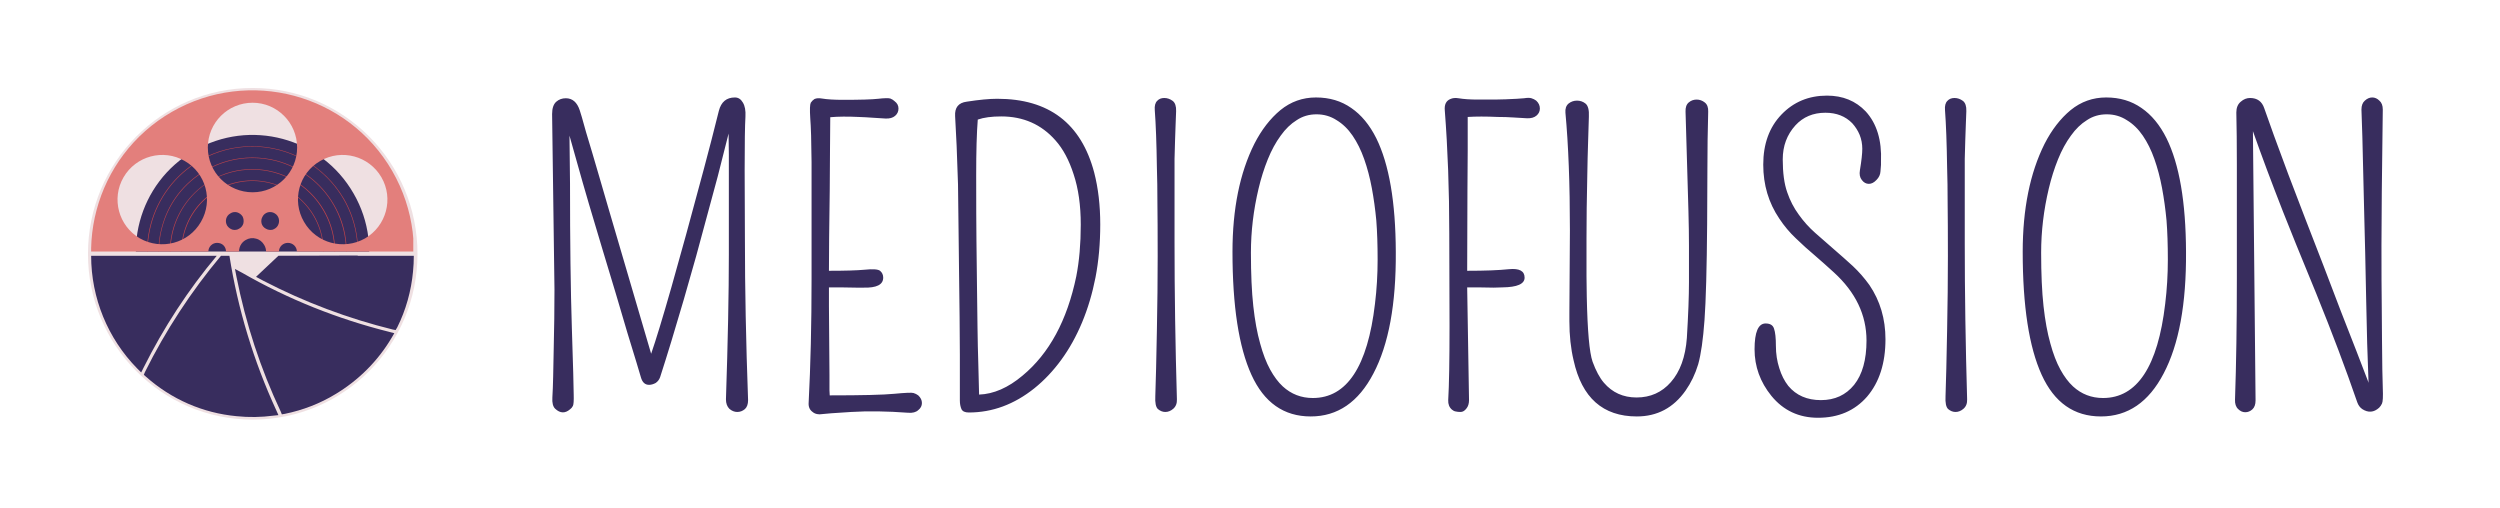 <svg xmlns="http://www.w3.org/2000/svg" version="1.1" xmlns:xlink="http://www.w3.org/1999/xlink" xmlns:svgjs="http://svgjs.dev/svgjs" viewBox="0 0 9.491 1.927"><g transform="matrix(1,0,0,1,1.985,0.363)"><g><path d=" M 0.842 0.283 L 0.843 0.547 Q 0.843 0.824 0.855 1.156 Q 0.855 1.179 0.843 1.19 Q 0.83 1.201 0.814 1.201 Q 0.798 1.201 0.784 1.189 Q 0.771 1.176 0.771 1.153 Q 0.782 0.823 0.782 0.604 L 0.782 0.224 Q 0.782 0.182 0.781 0.144 Q 0.765 0.207 0.74 0.306 Q 0.681 0.525 0.658 0.609 Q 0.634 0.693 0.611 0.774 Q 0.562 0.942 0.521 1.069 Q 0.516 1.083 0.504 1.091 Q 0.491 1.098 0.479 1.098 Q 0.456 1.098 0.448 1.069 Q 0.445 1.057 0.431 1.012 Q 0.417 0.967 0.397 0.901 Q 0.377 0.834 0.353 0.752 Q 0.328 0.669 0.302 0.583 Q 0.276 0.497 0.251 0.412 Q 0.226 0.327 0.206 0.255 Q 0.189 0.196 0.177 0.152 L 0.179 0.334 Q 0.179 0.666 0.186 0.883 Q 0.193 1.099 0.193 1.135 Q 0.194 1.17 0.19 1.178 Q 0.186 1.186 0.179 1.191 Q 0.151 1.215 0.123 1.189 Q 0.11 1.177 0.112 1.146 Q 0.114 1.114 0.115 1.067 Q 0.116 1.02 0.117 0.967 Q 0.12 0.842 0.12 0.736 L 0.111 0.07 Q 0.111 0.037 0.127 0.023 Q 0.142 0.01 0.163 0.01 Q 0.201 0.01 0.216 0.056 Q 0.218 0.061 0.224 0.082 Q 0.23 0.104 0.24 0.139 Q 0.25 0.174 0.264 0.219 Q 0.278 0.265 0.293 0.318 Q 0.308 0.371 0.325 0.428 Q 0.384 0.63 0.487 0.98 Q 0.541 0.825 0.687 0.279 Q 0.716 0.171 0.744 0.058 Q 0.757 0.007 0.805 0.007 Q 0.824 0.007 0.835 0.026 Q 0.847 0.045 0.845 0.08 Q 0.842 0.129 0.842 0.283 M 1.162 0.799 L 1.164 1.059 Q 1.164 1.094 1.164 1.119 Q 1.165 1.13 1.165 1.138 Q 1.349 1.138 1.41 1.132 Q 1.473 1.126 1.483 1.129 Q 1.493 1.132 1.501 1.138 Q 1.515 1.151 1.515 1.167 Q 1.515 1.183 1.501 1.194 Q 1.488 1.206 1.463 1.204 Q 1.343 1.195 1.246 1.201 Q 1.149 1.207 1.137 1.209 Q 1.126 1.211 1.117 1.209 Q 1.107 1.207 1.1 1.201 Q 1.083 1.189 1.085 1.165 Q 1.096 0.953 1.096 0.696 Q 1.096 0.439 1.096 0.373 Q 1.096 0.307 1.096 0.252 Q 1.095 0.134 1.091 0.085 Q 1.088 0.037 1.093 0.027 Q 1.099 0.018 1.107 0.013 Q 1.118 0.008 1.135 0.011 Q 1.165 0.016 1.216 0.016 Q 1.313 0.016 1.349 0.012 Q 1.384 0.008 1.395 0.011 Q 1.405 0.015 1.411 0.021 Q 1.426 0.032 1.426 0.049 Q 1.426 0.066 1.413 0.077 Q 1.4 0.088 1.377 0.087 Q 1.354 0.086 1.329 0.084 Q 1.303 0.082 1.274 0.081 Q 1.212 0.078 1.167 0.082 Q 1.167 0.146 1.166 0.209 Q 1.165 0.283 1.165 0.36 Q 1.162 0.567 1.162 0.665 Q 1.254 0.665 1.297 0.661 Q 1.344 0.656 1.356 0.665 Q 1.368 0.675 1.368 0.691 Q 1.368 0.731 1.293 0.729 Q 1.277 0.729 1.265 0.729 L 1.206 0.728 L 1.162 0.728 L 1.162 0.799 M 2.169 0.292 Q 2.192 0.381 2.192 0.489 Q 2.192 0.597 2.174 0.69 Q 2.156 0.782 2.123 0.861 Q 2.09 0.94 2.044 1.003 Q 1.998 1.066 1.942 1.111 Q 1.827 1.203 1.693 1.203 Q 1.671 1.203 1.665 1.19 Q 1.659 1.176 1.659 1.157 L 1.659 1.094 Q 1.659 1.049 1.659 0.984 Q 1.658 0.919 1.658 0.84 Q 1.657 0.76 1.656 0.675 Q 1.655 0.59 1.654 0.503 Q 1.653 0.416 1.652 0.337 Q 1.647 0.173 1.641 0.078 Q 1.638 0.029 1.685 0.023 Q 1.756 0.012 1.801 0.012 Q 2.095 0.012 2.169 0.292 M 1.732 1.135 Q 1.815 1.132 1.897 1.063 Q 2.049 0.937 2.101 0.686 Q 2.118 0.599 2.118 0.49 Q 2.118 0.38 2.091 0.299 Q 2.065 0.218 2.022 0.17 Q 1.942 0.079 1.816 0.079 Q 1.761 0.079 1.727 0.091 Q 1.721 0.166 1.721 0.302 Q 1.721 0.466 1.722 0.552 Q 1.723 0.639 1.724 0.721 Q 1.725 0.804 1.726 0.88 Q 1.727 0.956 1.729 1.016 Q 1.731 1.091 1.732 1.135 M 2.474 0.24 Q 2.474 0.28 2.474 0.561 Q 2.474 0.842 2.483 1.153 Q 2.484 1.176 2.469 1.189 Q 2.455 1.201 2.439 1.201 Q 2.424 1.201 2.411 1.19 Q 2.399 1.179 2.401 1.141 Q 2.402 1.103 2.404 1.036 Q 2.405 0.968 2.407 0.892 Q 2.41 0.741 2.41 0.61 Q 2.41 0.48 2.409 0.407 Q 2.409 0.334 2.407 0.272 Q 2.405 0.136 2.399 0.055 Q 2.397 0.031 2.408 0.02 Q 2.418 0.009 2.435 0.009 Q 2.452 0.009 2.467 0.02 Q 2.481 0.031 2.48 0.059 Q 2.479 0.086 2.478 0.112 Q 2.477 0.138 2.476 0.169 Q 2.475 0.2 2.474 0.24 M 2.991 1.218 Q 2.838 1.218 2.766 1.06 Q 2.694 0.902 2.694 0.593 Q 2.694 0.349 2.777 0.183 Q 2.818 0.103 2.876 0.055 Q 2.935 0.007 3.011 0.007 Q 3.088 0.007 3.145 0.047 Q 3.202 0.086 3.24 0.162 Q 3.313 0.31 3.314 0.593 Q 3.316 0.89 3.229 1.055 Q 3.144 1.218 2.991 1.218 M 3.089 0.093 Q 3.055 0.071 3.013 0.071 Q 2.971 0.071 2.938 0.093 Q 2.904 0.114 2.877 0.152 Q 2.849 0.19 2.828 0.242 Q 2.807 0.294 2.793 0.353 Q 2.764 0.475 2.764 0.596 Q 2.764 0.717 2.773 0.799 Q 2.782 0.881 2.799 0.941 Q 2.815 1 2.837 1.04 Q 2.859 1.08 2.885 1.104 Q 2.933 1.148 2.999 1.148 Q 3.193 1.148 3.235 0.79 Q 3.245 0.708 3.245 0.623 Q 3.245 0.538 3.24 0.474 Q 3.234 0.41 3.223 0.351 Q 3.212 0.292 3.194 0.241 Q 3.176 0.19 3.15 0.152 Q 3.124 0.114 3.089 0.093 M 3.518 0.874 L 3.517 0.523 Q 3.517 0.277 3.5 0.056 Q 3.497 0.023 3.521 0.013 Q 3.534 0.007 3.552 0.01 Q 3.582 0.015 3.626 0.015 Q 3.67 0.015 3.69 0.015 Q 3.71 0.015 3.731 0.014 Q 3.782 0.012 3.801 0.01 Q 3.82 0.007 3.829 0.01 Q 3.839 0.013 3.847 0.019 Q 3.861 0.032 3.861 0.049 Q 3.861 0.065 3.848 0.076 Q 3.835 0.087 3.812 0.086 Q 3.789 0.085 3.761 0.083 Q 3.733 0.081 3.701 0.081 Q 3.634 0.078 3.587 0.081 L 3.587 0.208 Q 3.587 0.283 3.586 0.36 Q 3.585 0.568 3.585 0.665 Q 3.686 0.665 3.743 0.659 Q 3.803 0.653 3.803 0.691 Q 3.803 0.727 3.719 0.728 Q 3.698 0.729 3.686 0.729 L 3.627 0.728 L 3.585 0.728 L 3.592 1.156 Q 3.592 1.176 3.582 1.188 Q 3.572 1.201 3.56 1.201 Q 3.549 1.201 3.541 1.199 Q 3.534 1.198 3.527 1.192 Q 3.512 1.179 3.513 1.156 Q 3.518 1.072 3.518 0.874 M 3.973 0.822 L 3.975 0.512 Q 3.975 0.248 3.958 0.065 Q 3.956 0.042 3.97 0.03 Q 3.984 0.019 4.002 0.019 Q 4.02 0.019 4.034 0.03 Q 4.049 0.042 4.047 0.08 Q 4.046 0.119 4.044 0.178 Q 4.042 0.237 4.041 0.302 Q 4.038 0.434 4.038 0.541 Q 4.038 0.648 4.038 0.687 Q 4.039 0.727 4.039 0.763 Q 4.043 0.958 4.061 1.01 Q 4.08 1.062 4.104 1.09 Q 4.152 1.146 4.228 1.146 Q 4.307 1.146 4.358 1.088 Q 4.411 1.028 4.419 0.92 Q 4.427 0.788 4.427 0.708 Q 4.427 0.628 4.427 0.57 Q 4.427 0.512 4.425 0.439 Q 4.419 0.229 4.414 0.061 Q 4.413 0.037 4.426 0.026 Q 4.439 0.015 4.456 0.015 Q 4.473 0.015 4.487 0.026 Q 4.501 0.037 4.5 0.061 Q 4.497 0.17 4.497 0.276 Q 4.496 0.382 4.496 0.487 Q 4.494 0.741 4.486 0.852 Q 4.478 0.963 4.462 1.02 Q 4.445 1.076 4.414 1.12 Q 4.345 1.218 4.229 1.218 Q 4.036 1.218 3.989 1.005 Q 3.973 0.938 3.973 0.856 L 3.973 0.822 M 4.718 0.865 Q 4.744 0.865 4.75 0.885 Q 4.757 0.905 4.757 0.95 Q 4.757 0.995 4.77 1.035 Q 4.782 1.074 4.804 1.102 Q 4.849 1.156 4.928 1.156 Q 5.007 1.156 5.054 1.098 Q 5.101 1.039 5.101 0.93 Q 5.101 0.784 4.977 0.671 Q 4.942 0.639 4.905 0.607 Q 4.868 0.576 4.833 0.542 Q 4.797 0.508 4.77 0.467 Q 4.709 0.377 4.709 0.262 Q 4.709 0.144 4.778 0.072 Q 4.847 0 4.951 0 Q 5.041 0 5.098 0.06 Q 5.161 0.129 5.156 0.25 Q 5.156 0.256 5.156 0.263 Q 5.156 0.27 5.154 0.288 Q 5.153 0.306 5.139 0.32 Q 5.125 0.335 5.11 0.335 Q 5.094 0.335 5.083 0.32 Q 5.072 0.306 5.076 0.283 Q 5.085 0.229 5.085 0.202 Q 5.085 0.174 5.075 0.149 Q 5.065 0.125 5.047 0.105 Q 5.008 0.065 4.945 0.065 Q 4.875 0.065 4.831 0.113 Q 4.783 0.166 4.783 0.242 Q 4.783 0.319 4.8 0.367 Q 4.816 0.414 4.844 0.452 Q 4.871 0.49 4.906 0.521 Q 4.942 0.553 4.978 0.584 Q 5.014 0.615 5.049 0.647 Q 5.084 0.68 5.112 0.719 Q 5.173 0.809 5.173 0.925 Q 5.173 1.061 5.103 1.143 Q 5.033 1.223 4.917 1.223 Q 4.808 1.223 4.74 1.14 Q 4.676 1.061 4.676 0.963 Q 4.676 0.865 4.718 0.865 M 5.474 0.24 Q 5.474 0.28 5.474 0.561 Q 5.474 0.842 5.483 1.153 Q 5.484 1.176 5.469 1.189 Q 5.455 1.201 5.439 1.201 Q 5.424 1.201 5.411 1.19 Q 5.399 1.179 5.401 1.141 Q 5.402 1.103 5.404 1.036 Q 5.405 0.968 5.407 0.892 Q 5.41 0.741 5.41 0.61 Q 5.41 0.48 5.409 0.407 Q 5.409 0.334 5.407 0.272 Q 5.405 0.136 5.399 0.055 Q 5.397 0.031 5.408 0.02 Q 5.418 0.009 5.435 0.009 Q 5.452 0.009 5.467 0.02 Q 5.481 0.031 5.48 0.059 Q 5.479 0.086 5.478 0.112 Q 5.477 0.138 5.476 0.169 Q 5.475 0.2 5.474 0.24 M 5.991 1.218 Q 5.838 1.218 5.766 1.06 Q 5.694 0.902 5.694 0.593 Q 5.694 0.349 5.777 0.183 Q 5.818 0.103 5.876 0.055 Q 5.935 0.007 6.011 0.007 Q 6.088 0.007 6.145 0.047 Q 6.202 0.086 6.24 0.162 Q 6.313 0.31 6.314 0.593 Q 6.316 0.89 6.229 1.055 Q 6.144 1.218 5.991 1.218 M 6.089 0.093 Q 6.055 0.071 6.013 0.071 Q 5.971 0.071 5.938 0.093 Q 5.904 0.114 5.877 0.152 Q 5.849 0.19 5.828 0.242 Q 5.807 0.294 5.793 0.353 Q 5.764 0.475 5.764 0.596 Q 5.764 0.717 5.773 0.799 Q 5.782 0.881 5.799 0.941 Q 5.815 1 5.837 1.04 Q 5.859 1.08 5.885 1.104 Q 5.933 1.148 5.999 1.148 Q 6.193 1.148 6.235 0.79 Q 6.245 0.708 6.245 0.623 Q 6.245 0.538 6.24 0.474 Q 6.234 0.41 6.223 0.351 Q 6.212 0.292 6.194 0.241 Q 6.176 0.19 6.15 0.152 Q 6.124 0.114 6.089 0.093 M 7.061 0.053 Q 7.056 0.418 7.056 0.569 Q 7.056 0.721 7.057 0.791 Q 7.057 0.862 7.058 0.926 Q 7.059 1.061 7.061 1.11 Q 7.063 1.159 7.058 1.169 Q 7.054 1.178 7.047 1.185 Q 7.017 1.212 6.983 1.19 Q 6.97 1.181 6.964 1.164 Q 6.899 0.975 6.809 0.753 Q 6.718 0.532 6.682 0.44 Q 6.617 0.274 6.568 0.135 L 6.578 1.157 Q 6.578 1.18 6.566 1.191 Q 6.554 1.202 6.539 1.202 Q 6.524 1.202 6.512 1.19 Q 6.499 1.178 6.5 1.154 Q 6.507 0.952 6.507 0.694 L 6.507 0.26 Q 6.507 0.146 6.505 0.064 Q 6.505 0.037 6.522 0.023 Q 6.538 0.009 6.557 0.009 Q 6.598 0.009 6.611 0.048 Q 6.624 0.086 6.648 0.152 Q 6.672 0.218 6.702 0.298 Q 6.732 0.378 6.767 0.468 Q 6.801 0.557 6.836 0.646 Q 6.87 0.735 6.902 0.819 Q 6.935 0.902 6.961 0.97 Q 6.987 1.039 7.006 1.087 Q 7.006 1.089 7.007 1.091 Q 7.001 0.947 6.998 0.778 Q 6.994 0.572 6.991 0.469 Q 6.989 0.367 6.986 0.262 Q 6.984 0.157 6.98 0.053 Q 6.98 0.03 6.993 0.019 Q 7.006 0.007 7.021 0.007 Q 7.036 0.007 7.048 0.019 Q 7.061 0.03 7.061 0.053" fill="#382d5e" fill-rule="nonzero"></path></g><g></g><g clip-path="url(#SvgjsClipPath1001)"><g clip-path="url(#a31fdf3c5-2a58-4b0c-9de7-b12382c942b4495bd6dd-4d7b-4dc1-aae1-3754e171043d)"><path d=" M -1.026 1.23 C -0.68 1.23 -0.4 0.948 -0.4 0.601 C -0.4 0.253 -0.68 -0.029 -1.026 -0.029 C -1.371 -0.029 -1.651 0.253 -1.651 0.601 C -1.651 0.948 -1.371 1.23 -1.026 1.23" fill="#efe0e2" transform="matrix(1,0,0,1,0,0)" fill-rule="nonzero"></path></g><g clip-path="url(#b31fdf3c5-2a58-4b0c-9de7-b12382c942b4495bd6dd-4d7b-4dc1-aae1-3754e171043d)"><path d=" M -1.248 0.209 C -1.036 0.086 -0.765 0.159 -0.643 0.371 C -0.52 0.583 -0.593 0.854 -0.805 0.976 C -1.017 1.098 -1.288 1.026 -1.41 0.814 C -1.532 0.602 -1.46 0.331 -1.248 0.209" fill="#382d5e" transform="matrix(1,0,0,1,0,0)" fill-rule="nonzero"></path></g><g clip-path="url(#b31fdf3c5-2a58-4b0c-9de7-b12382c942b4495bd6dd-4d7b-4dc1-aae1-3754e171043d)"><path d=" M -1.027 0.192 C -0.888 0.192 -0.754 0.264 -0.679 0.392 C -0.569 0.583 -0.635 0.829 -0.826 0.939 C -1.017 1.05 -1.263 0.984 -1.373 0.793 C -1.484 0.601 -1.418 0.356 -1.227 0.245 C -1.166 0.21 -1.097 0.192 -1.027 0.192 M -1.026 0.991 C -0.956 0.991 -0.887 0.972 -0.827 0.937 C -0.637 0.828 -0.571 0.583 -0.681 0.393 C -0.791 0.203 -1.035 0.137 -1.226 0.247 L -1.226 0.246 L -1.226 0.247 C -1.416 0.357 -1.481 0.601 -1.371 0.792 C -1.298 0.919 -1.164 0.991 -1.026 0.991" fill="#c84449" transform="matrix(1,0,0,1,0,0)" fill-rule="nonzero"></path></g><g clip-path="url(#b31fdf3c5-2a58-4b0c-9de7-b12382c942b4495bd6dd-4d7b-4dc1-aae1-3754e171043d)"><path d=" M -1.027 0.235 C -0.996 0.235 -0.964 0.239 -0.934 0.247 C -0.842 0.272 -0.765 0.331 -0.717 0.414 C -0.669 0.496 -0.657 0.593 -0.681 0.685 C -0.706 0.777 -0.765 0.854 -0.848 0.902 C -0.93 0.949 -1.027 0.962 -1.119 0.937 C -1.211 0.913 -1.288 0.854 -1.336 0.771 C -1.383 0.688 -1.396 0.592 -1.371 0.5 C -1.347 0.408 -1.288 0.331 -1.205 0.283 C -1.15 0.251 -1.089 0.235 -1.027 0.235 M -1.026 0.947 C -0.964 0.947 -0.904 0.931 -0.849 0.9 C -0.767 0.852 -0.708 0.776 -0.683 0.684 C -0.659 0.593 -0.672 0.497 -0.719 0.415 C -0.766 0.333 -0.843 0.274 -0.934 0.249 C -1.026 0.225 -1.122 0.237 -1.204 0.285 C -1.286 0.332 -1.345 0.409 -1.369 0.5 C -1.394 0.592 -1.381 0.688 -1.334 0.77 C -1.286 0.852 -1.21 0.911 -1.118 0.935 C -1.088 0.943 -1.057 0.947 -1.026 0.947" fill="#c84449" transform="matrix(1,0,0,1,0,0)" fill-rule="nonzero"></path></g><g clip-path="url(#b31fdf3c5-2a58-4b0c-9de7-b12382c942b4495bd6dd-4d7b-4dc1-aae1-3754e171043d)"><path d=" M -1.027 0.279 C -0.918 0.279 -0.813 0.335 -0.755 0.435 C -0.668 0.585 -0.72 0.778 -0.869 0.864 C -1.019 0.951 -1.212 0.899 -1.298 0.749 C -1.385 0.599 -1.333 0.407 -1.183 0.321 L -1.183 0.322 L -1.183 0.321 C -1.136 0.293 -1.082 0.279 -1.027 0.279 M -1.026 0.904 C -0.973 0.904 -0.92 0.89 -0.871 0.862 C -0.722 0.776 -0.671 0.585 -0.757 0.437 C -0.814 0.337 -0.919 0.281 -1.027 0.281 C -1.081 0.281 -1.135 0.295 -1.182 0.322 C -1.331 0.408 -1.382 0.599 -1.296 0.748 C -1.239 0.848 -1.134 0.904 -1.026 0.904" fill="#c84449" transform="matrix(1,0,0,1,0,0)" fill-rule="nonzero"></path></g><g clip-path="url(#b31fdf3c5-2a58-4b0c-9de7-b12382c942b4495bd6dd-4d7b-4dc1-aae1-3754e171043d)"><path d=" M -1.027 0.322 C -0.933 0.322 -0.842 0.371 -0.792 0.457 C -0.718 0.586 -0.762 0.752 -0.891 0.826 C -1.02 0.901 -1.186 0.857 -1.261 0.727 C -1.335 0.598 -1.291 0.433 -1.162 0.358 C -1.121 0.334 -1.074 0.322 -1.027 0.322 M -1.026 0.86 C -0.979 0.86 -0.933 0.848 -0.892 0.825 C -0.764 0.751 -0.72 0.586 -0.794 0.458 C -0.868 0.33 -1.032 0.286 -1.16 0.36 L -1.161 0.359 L -1.16 0.36 C -1.288 0.434 -1.333 0.598 -1.259 0.726 C -1.209 0.812 -1.119 0.86 -1.026 0.86" fill="#c84449" transform="matrix(1,0,0,1,0,0)" fill-rule="nonzero"></path></g><g clip-path="url(#b31fdf3c5-2a58-4b0c-9de7-b12382c942b4495bd6dd-4d7b-4dc1-aae1-3754e171043d)"><path d=" M -1.557 0.899 C -1.388 1.191 -1.013 1.292 -0.72 1.123 C -0.427 0.954 -0.327 0.579 -0.496 0.286 C -0.665 -0.007 -1.04 -0.107 -1.333 0.062 C -1.626 0.231 -1.726 0.606 -1.557 0.899 M -1.454 0.542 C -1.535 0.495 -1.563 0.391 -1.516 0.31 C -1.469 0.229 -1.365 0.201 -1.284 0.248 C -1.203 0.294 -1.175 0.398 -1.222 0.479 C -1.269 0.561 -1.372 0.588 -1.454 0.542 M -0.599 0.643 C -0.518 0.69 -0.49 0.794 -0.537 0.875 C -0.584 0.956 -0.688 0.984 -0.769 0.937 C -0.85 0.89 -0.878 0.786 -0.831 0.705 C -0.784 0.624 -0.68 0.596 -0.599 0.643 M -1.026 0.818 C -0.933 0.818 -0.857 0.894 -0.857 0.988 C -0.857 1.081 -0.933 1.157 -1.026 1.157 C -1.12 1.157 -1.196 1.082 -1.196 0.988 C -1.196 0.894 -1.12 0.818 -1.026 0.818 M -0.537 0.31 C -0.49 0.391 -0.518 0.495 -0.599 0.542 C -0.68 0.588 -0.784 0.561 -0.831 0.479 C -0.878 0.398 -0.85 0.294 -0.769 0.248 C -0.688 0.201 -0.584 0.229 -0.537 0.31 M -1.077 0.505 C -1.084 0.51 -1.094 0.511 -1.102 0.509 C -1.111 0.506 -1.118 0.501 -1.123 0.493 C -1.132 0.477 -1.127 0.456 -1.11 0.447 C -1.103 0.442 -1.093 0.441 -1.085 0.443 C -1.076 0.446 -1.069 0.451 -1.064 0.459 C -1.06 0.467 -1.059 0.476 -1.061 0.485 C -1.063 0.493 -1.069 0.501 -1.077 0.505 M -0.942 0.447 C -0.926 0.456 -0.921 0.477 -0.93 0.493 C -0.934 0.501 -0.942 0.506 -0.95 0.509 C -0.959 0.511 -0.968 0.51 -0.976 0.505 C -0.984 0.501 -0.99 0.493 -0.992 0.485 C -0.994 0.476 -0.993 0.467 -0.988 0.459 C -0.984 0.451 -0.977 0.446 -0.968 0.443 C -0.959 0.441 -0.95 0.442 -0.942 0.447 M -1.161 0.559 C -1.152 0.559 -1.143 0.562 -1.137 0.568 C -1.13 0.575 -1.127 0.583 -1.127 0.592 C -1.127 0.604 -1.133 0.616 -1.144 0.622 C -1.154 0.628 -1.167 0.628 -1.178 0.622 C -1.188 0.616 -1.194 0.604 -1.194 0.592 C -1.194 0.574 -1.179 0.559 -1.161 0.559 M -1.052 0.548 C -1.04 0.541 -1.026 0.539 -1.013 0.543 C -1 0.546 -0.989 0.555 -0.982 0.567 C -0.971 0.585 -0.973 0.607 -0.986 0.624 C -0.998 0.64 -1.02 0.647 -1.04 0.642 C -1.06 0.637 -1.075 0.62 -1.077 0.599 C -1.08 0.578 -1.07 0.558 -1.052 0.548 M -0.892 0.559 C -0.873 0.559 -0.858 0.574 -0.858 0.592 C -0.858 0.611 -0.873 0.626 -0.892 0.626 C -0.911 0.626 -0.926 0.611 -0.926 0.592 C -0.926 0.574 -0.911 0.559 -0.892 0.559 M -1.077 0.679 C -1.061 0.689 -1.055 0.709 -1.064 0.726 C -1.069 0.733 -1.076 0.739 -1.085 0.741 C -1.093 0.744 -1.103 0.742 -1.11 0.738 C -1.127 0.729 -1.132 0.708 -1.123 0.692 C -1.118 0.684 -1.111 0.678 -1.102 0.676 C -1.094 0.674 -1.084 0.675 -1.077 0.679 M -0.976 0.679 C -0.968 0.675 -0.959 0.674 -0.95 0.676 C -0.942 0.678 -0.934 0.684 -0.93 0.692 C -0.926 0.7 -0.924 0.709 -0.927 0.717 C -0.929 0.726 -0.935 0.733 -0.942 0.738 C -0.953 0.744 -0.966 0.744 -0.977 0.738 C -0.987 0.732 -0.994 0.721 -0.994 0.709 C -0.994 0.697 -0.987 0.685 -0.976 0.679 M -1.222 0.705 C -1.175 0.786 -1.203 0.89 -1.284 0.937 C -1.365 0.984 -1.469 0.956 -1.516 0.875 C -1.563 0.794 -1.535 0.69 -1.454 0.643 C -1.373 0.596 -1.269 0.624 -1.222 0.705 M -1.026 0.027 C -0.933 0.027 -0.857 0.103 -0.857 0.197 C -0.857 0.291 -0.933 0.367 -1.026 0.367 C -1.12 0.367 -1.196 0.291 -1.196 0.197 C -1.196 0.103 -1.12 0.027 -1.026 0.027" fill="#e37f7c" transform="matrix(1,0,0,1,0,0)" fill-rule="nonzero"></path></g><g clip-path="url(#c31fdf3c5-2a58-4b0c-9de7-b12382c942b4495bd6dd-4d7b-4dc1-aae1-3754e171043d)"><path d=" M -1.639 0.608 C -1.639 0.768 -1.576 0.922 -1.464 1.036 L -1.449 1.051 L -1.44 1.033 C -1.364 0.881 -1.271 0.738 -1.162 0.608 Z M -1.114 0.608 L -1.146 0.608 C -1.259 0.743 -1.356 0.891 -1.435 1.05 L -1.439 1.06 L -1.431 1.067 C -1.334 1.153 -1.215 1.205 -1.087 1.217 C -1.04 1.222 -0.993 1.221 -0.947 1.215 L -0.928 1.213 L -0.936 1.195 C -1.022 1.008 -1.082 0.811 -1.114 0.608 M -0.626 0.607 L -0.928 0.608 C -0.929 0.61 -0.928 0.606 -0.928 0.608 L -1.013 0.688 L -0.815 0.738 C -0.797 0.73 -0.643 0.616 -0.626 0.607 M -1.065 0.673 L -1.093 0.658 L -1.087 0.689 C -1.052 0.865 -0.996 1.037 -0.919 1.2 L -0.915 1.21 L -0.903 1.208 C -0.835 1.194 -0.77 1.169 -0.711 1.133 C -0.623 1.08 -0.55 1.007 -0.498 0.919 L -0.488 0.902 L -0.507 0.897 C -0.703 0.848 -0.891 0.773 -1.065 0.673 M -0.829 0.608 C -0.88 0.633 -0.931 0.656 -0.984 0.676 L -1.013 0.688 L -0.985 0.703 C -0.829 0.784 -0.664 0.846 -0.494 0.888 L -0.483 0.89 L -0.477 0.88 C -0.444 0.814 -0.424 0.742 -0.417 0.668 C -0.415 0.648 -0.414 0.628 -0.414 0.608 Z" fill="#382d5e" transform="matrix(1,0,0,1,0,0)" fill-rule="nonzero"></path></g></g></g><defs><clipPath id="SvgjsClipPath1001"><path d=" M -1.651 -0.029 h 1.251 v 1.26 h -1.251 Z"></path></clipPath><clipPath id="a31fdf3c5-2a58-4b0c-9de7-b12382c942b4495bd6dd-4d7b-4dc1-aae1-3754e171043d"><path d=" M -1.651 1.23 L -0.4 1.23 L -0.4 -0.037 L -1.651 -0.037 Z"></path></clipPath><clipPath id="b31fdf3c5-2a58-4b0c-9de7-b12382c942b4495bd6dd-4d7b-4dc1-aae1-3754e171043d"><path d=" M -1.639 0.592 L -0.416 0.592 L -0.416 -0.037 L -1.639 -0.037 Z"></path></clipPath><clipPath id="c31fdf3c5-2a58-4b0c-9de7-b12382c942b4495bd6dd-4d7b-4dc1-aae1-3754e171043d"><path d=" M -1.651 1.23 L -0.4 1.23 L -0.4 -0.037 L -1.651 -0.037 Z"></path></clipPath></defs></svg>